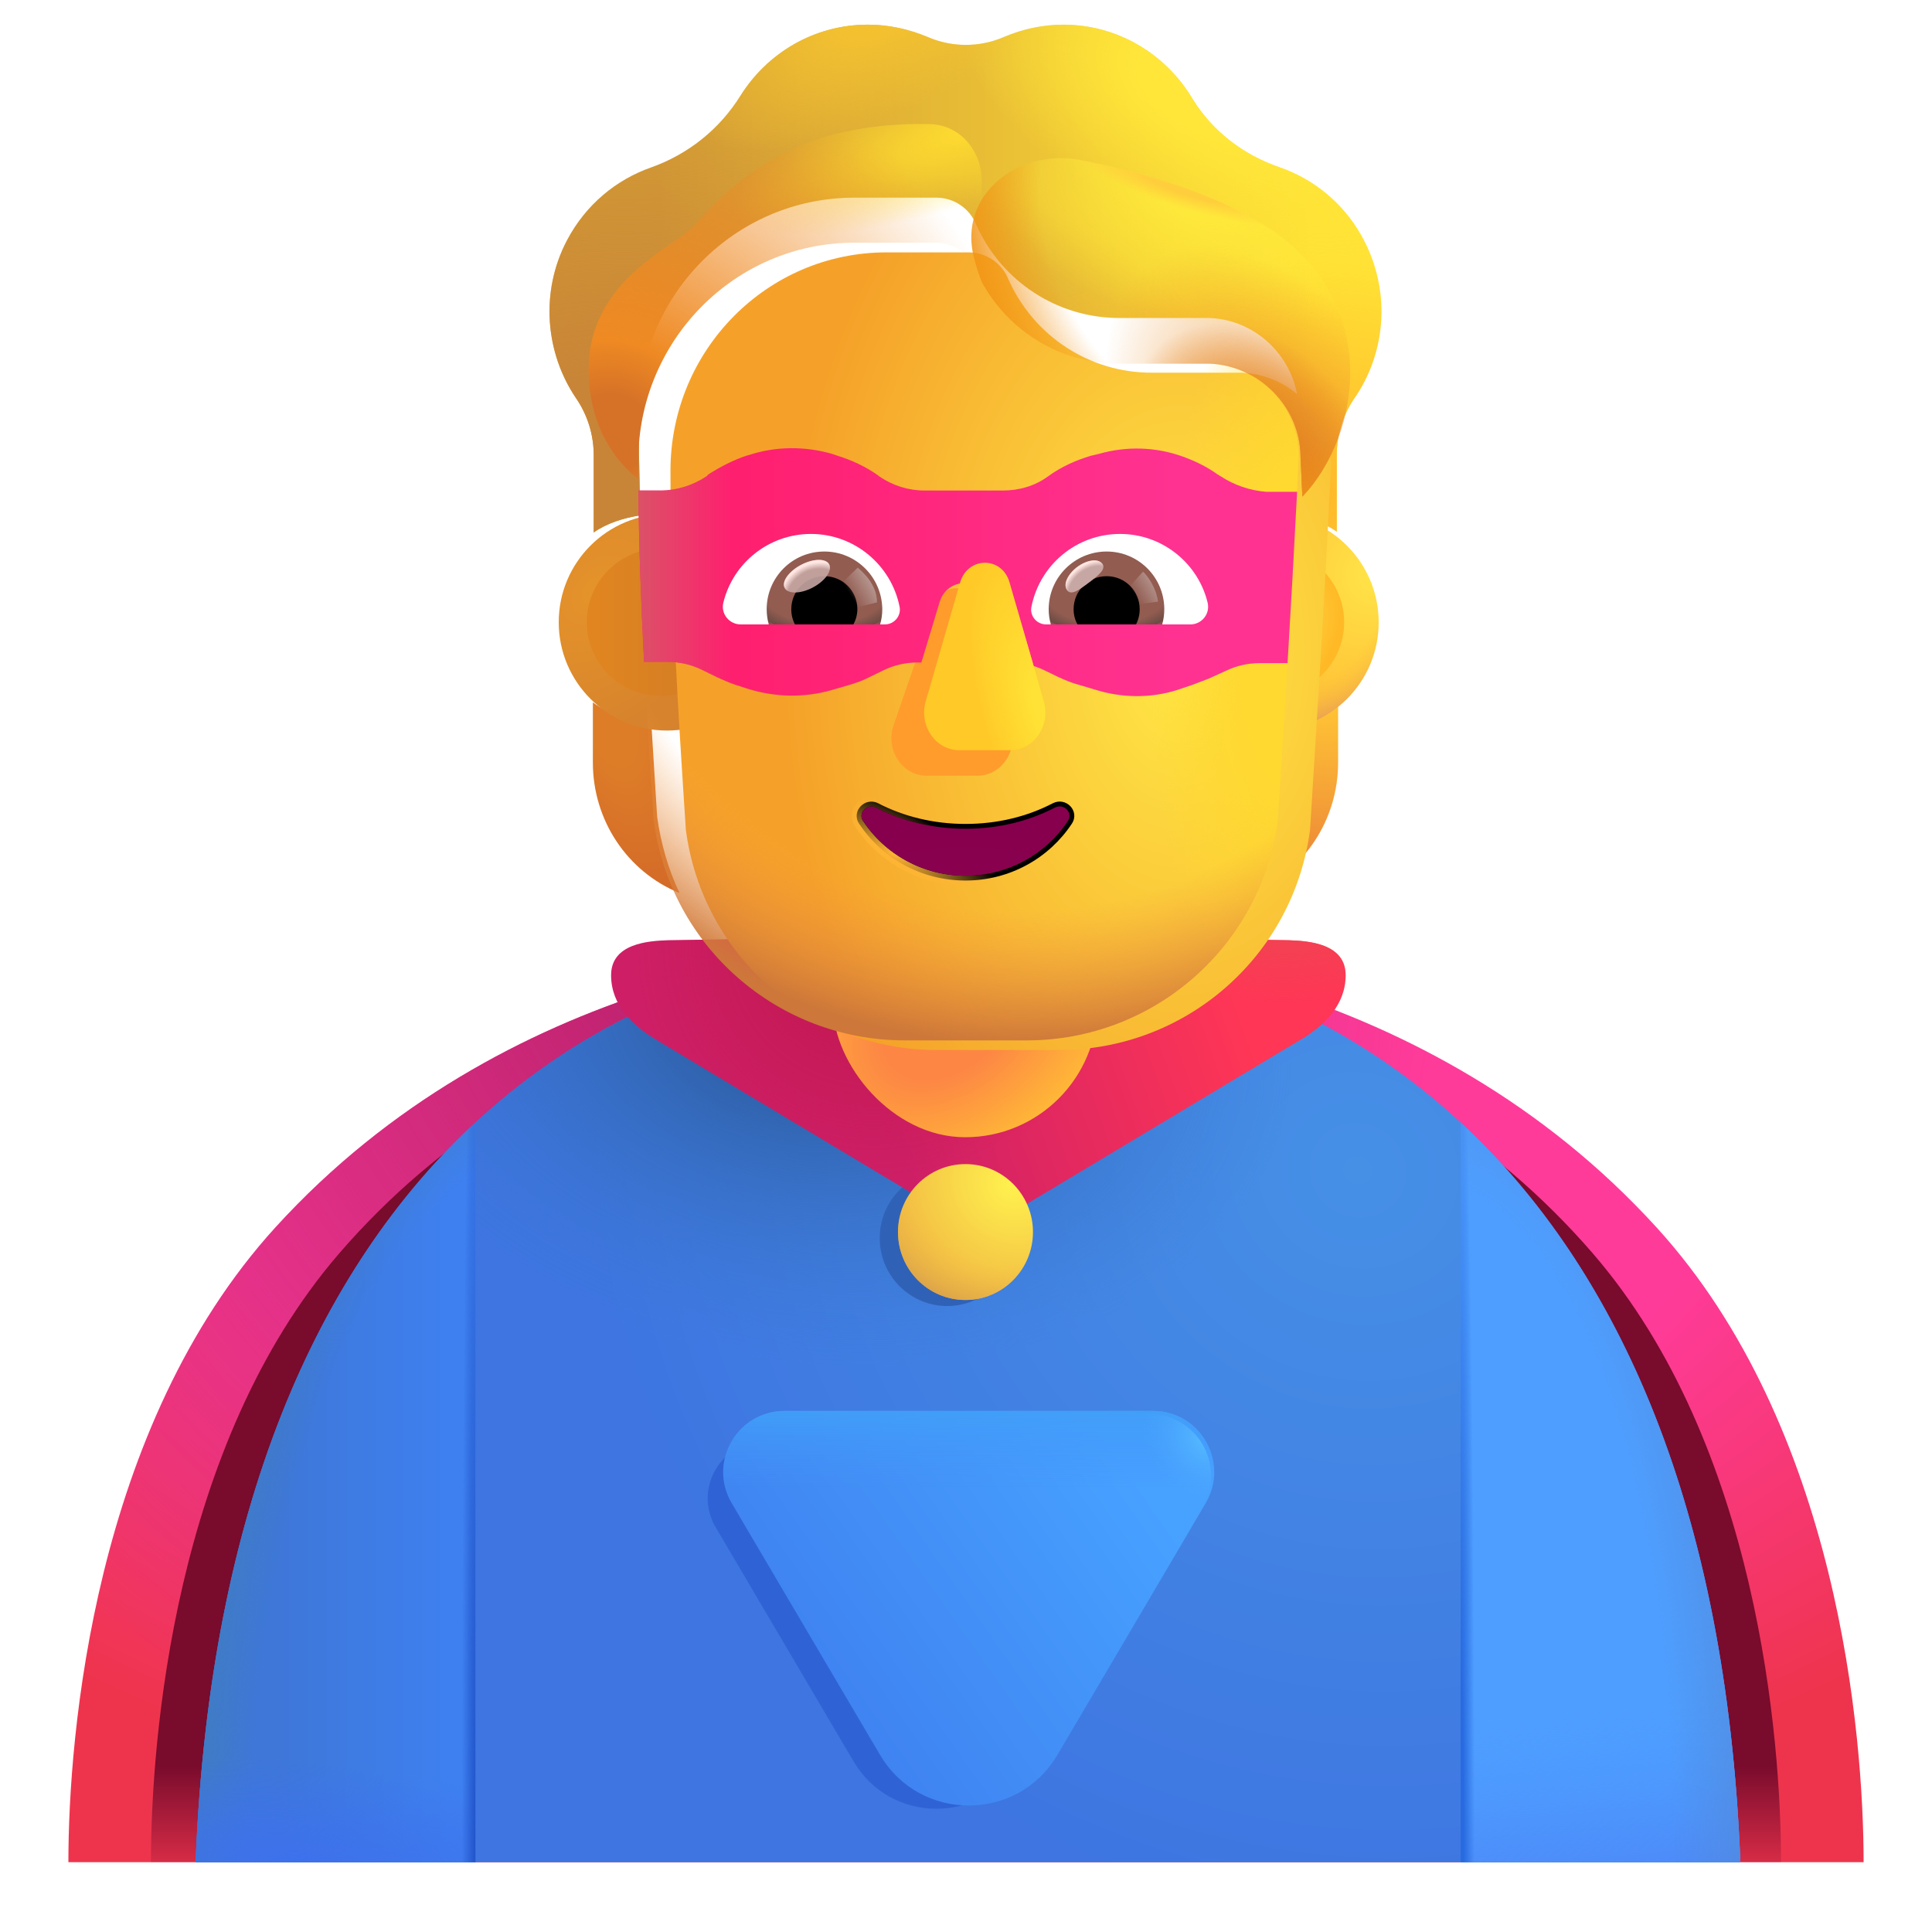 <svg viewBox="1 1 30 30" xmlns="http://www.w3.org/2000/svg">
<path d="M2.062 29.916C2.062 27.948 2.454 23.157 5.279 20.057C8.811 16.182 13.793 15.604 16 15.604C18.207 15.604 23.189 16.182 26.721 20.057C29.547 23.157 29.938 27.948 29.938 29.916H2.062Z" fill="url(#paint0_radial_4002_922)"/>
<path d="M2.062 29.916C2.062 27.948 2.454 23.157 5.279 20.057C8.811 16.182 13.793 15.604 16 15.604C18.207 15.604 23.189 16.182 26.721 20.057C29.547 23.157 29.938 27.948 29.938 29.916H2.062Z" fill="url(#paint1_radial_4002_922)"/>
<g filter="url(#filter0_f_4002_922)">
<path d="M3.344 29.916C3.344 28.029 3.699 23.438 6.264 20.466C9.471 16.752 13.996 16.198 16 16.198C18.004 16.198 22.529 16.752 25.736 20.466C28.301 23.438 28.656 28.029 28.656 29.916H3.344Z" fill="url(#paint2_linear_4002_922)"/>
</g>
<path d="M16.031 15.6C9.803 15.6 4.447 19.787 4.039 29.881V29.916H28.023V29.881C27.615 19.787 22.259 15.6 16.031 15.6Z" fill="url(#paint3_radial_4002_922)"/>
<path d="M16.031 15.6C9.803 15.6 4.447 19.787 4.039 29.881V29.916H28.023V29.881C27.615 19.787 22.259 15.6 16.031 15.6Z" fill="url(#paint4_radial_4002_922)"/>
<path d="M23.68 18.429V29.917H28.023V29.881C27.803 24.433 26.142 20.706 23.68 18.429Z" fill="#4E9EFF"/>
<path d="M23.68 18.429V29.917H28.023V29.881C27.803 24.433 26.142 20.706 23.68 18.429Z" fill="url(#paint5_linear_4002_922)"/>
<path d="M23.68 18.429V29.917H28.023V29.881C27.803 24.433 26.142 20.706 23.68 18.429Z" fill="url(#paint6_radial_4002_922)"/>
<path d="M23.68 18.429V29.917H28.023V29.881C27.803 24.433 26.142 20.706 23.68 18.429Z" fill="url(#paint7_radial_4002_922)"/>
<path d="M8.383 18.429V29.917H4.039V29.881C4.259 24.433 5.921 20.706 8.383 18.429Z" fill="url(#paint8_linear_4002_922)"/>
<path d="M8.383 18.429V29.917H4.039V29.881C4.259 24.433 5.921 20.706 8.383 18.429Z" fill="url(#paint9_radial_4002_922)"/>
<path d="M8.383 18.429V29.917H4.039V29.881C4.259 24.433 5.921 20.706 8.383 18.429Z" fill="url(#paint10_radial_4002_922)"/>
<path d="M8.383 18.429V29.917H4.039V29.881C4.259 24.433 5.921 20.706 8.383 18.429Z" fill="url(#paint11_radial_4002_922)"/>
<g filter="url(#filter1_f_4002_922)">
<path d="M12.874 23.381C12.19 23.381 11.765 24.125 12.112 24.715L14.255 28.352C14.831 29.331 16.246 29.331 16.823 28.352L18.965 24.715C19.313 24.125 18.887 23.381 18.203 23.381H12.874Z" fill="#2F63D5"/>
</g>
<g filter="url(#filter2_iii_4002_922)">
<path d="M13.131 22.959C12.396 22.959 11.939 23.758 12.312 24.391L14.614 28.298C15.232 29.349 16.752 29.349 17.371 28.298L19.672 24.391C20.045 23.758 19.588 22.959 18.854 22.959H13.131Z" fill="url(#paint12_linear_4002_922)"/>
<path d="M13.131 22.959C12.396 22.959 11.939 23.758 12.312 24.391L14.614 28.298C15.232 29.349 16.752 29.349 17.371 28.298L19.672 24.391C20.045 23.758 19.588 22.959 18.854 22.959H13.131Z" fill="url(#paint13_linear_4002_922)"/>
</g>
<path d="M13.131 22.959C12.396 22.959 11.939 23.758 12.312 24.391L14.614 28.298C15.232 29.349 16.752 29.349 17.371 28.298L19.672 24.391C20.045 23.758 19.588 22.959 18.854 22.959H13.131Z" fill="url(#paint14_radial_4002_922)"/>
<g filter="url(#filter3_f_4002_922)">
<ellipse cx="15.708" cy="20.225" rx="1.048" ry="1.055" fill="#2F62B7"/>
</g>
<g filter="url(#filter4_i_4002_922)">
<path d="M15.992 20.397L10.953 17.373C10.629 17.174 10.289 16.861 10.289 16.393C10.289 15.897 10.874 15.86 11.174 15.85L15.992 15.772L20.811 15.85C21.111 15.86 21.695 15.897 21.695 16.393C21.695 16.861 21.356 17.174 21.032 17.373L15.992 20.397Z" fill="url(#paint15_linear_4002_922)"/>
<path d="M15.992 20.397L10.953 17.373C10.629 17.174 10.289 16.861 10.289 16.393C10.289 15.897 10.874 15.86 11.174 15.85L15.992 15.772L20.811 15.85C21.111 15.86 21.695 15.897 21.695 16.393C21.695 16.861 21.356 17.174 21.032 17.373L15.992 20.397Z" fill="url(#paint16_radial_4002_922)"/>
<path d="M15.992 20.397L10.953 17.373C10.629 17.174 10.289 16.861 10.289 16.393C10.289 15.897 10.874 15.86 11.174 15.85L15.992 15.772L20.811 15.85C21.111 15.86 21.695 15.897 21.695 16.393C21.695 16.861 21.356 17.174 21.032 17.373L15.992 20.397Z" fill="url(#paint17_radial_4002_922)"/>
</g>
<ellipse cx="15.992" cy="20.131" rx="1.048" ry="1.055" fill="url(#paint18_radial_4002_922)"/>
<ellipse cx="15.992" cy="20.131" rx="1.048" ry="1.055" fill="url(#paint19_radial_4002_922)"/>
<path d="M20.87 12.217C21.207 12.206 21.522 12.092 21.778 11.907V12.841C21.778 13.738 21.244 14.536 20.433 14.867C20.604 14.504 20.721 14.107 20.78 13.683L20.87 12.217Z" fill="url(#paint20_radial_4002_922)"/>
<path d="M20.87 12.217C21.207 12.206 21.522 12.092 21.778 11.907V12.841C21.778 13.738 21.244 14.536 20.433 14.867C20.604 14.504 20.721 14.107 20.78 13.683L20.87 12.217Z" fill="url(#paint21_radial_4002_922)"/>
<path d="M11.113 12.217C10.777 12.206 10.462 12.092 10.206 11.907V12.841C10.206 13.738 10.74 14.536 11.551 14.867C11.38 14.504 11.263 14.107 11.204 13.683L11.113 12.217Z" fill="url(#paint22_radial_4002_922)"/>
<rect x="13.933" y="13.26" width="4.109" height="5.399" rx="2.055" fill="url(#paint23_radial_4002_922)"/>
<g filter="url(#filter5_ii_4002_922)">
<path d="M20.864 4.296C21.38 4.473 21.843 4.834 22.136 5.351C22.605 6.174 22.535 7.159 22.03 7.886C21.854 8.144 21.758 8.451 21.758 8.763V9.956C21.571 9.825 21.323 9.728 21.089 9.687L21.168 8.074C21.157 7.305 20.55 6.67 19.784 6.637H18.378C17.42 6.637 16.553 6.072 16.159 5.189C16.058 4.936 15.813 4.769 15.541 4.769H14.264C12.412 4.769 10.911 6.287 10.911 8.161L10.941 9.703C10.687 9.741 10.42 9.826 10.219 9.968V8.763C10.219 8.451 10.123 8.144 9.947 7.886C9.468 7.181 9.383 6.234 9.804 5.432C10.096 4.877 10.57 4.49 11.108 4.301C11.682 4.097 12.172 3.709 12.497 3.187C12.912 2.525 13.641 2.083 14.477 2.083C14.802 2.083 15.11 2.153 15.398 2.272C15.781 2.439 16.212 2.439 16.595 2.272C16.877 2.153 17.186 2.083 17.511 2.083C18.357 2.083 19.097 2.541 19.507 3.219C19.816 3.731 20.3 4.102 20.864 4.296Z" fill="url(#paint24_linear_4002_922)"/>
<path d="M20.864 4.296C21.38 4.473 21.843 4.834 22.136 5.351C22.605 6.174 22.535 7.159 22.03 7.886C21.854 8.144 21.758 8.451 21.758 8.763V9.956C21.571 9.825 21.323 9.728 21.089 9.687L21.168 8.074C21.157 7.305 20.55 6.67 19.784 6.637H18.378C17.42 6.637 16.553 6.072 16.159 5.189C16.058 4.936 15.813 4.769 15.541 4.769H14.264C12.412 4.769 10.911 6.287 10.911 8.161L10.941 9.703C10.687 9.741 10.42 9.826 10.219 9.968V8.763C10.219 8.451 10.123 8.144 9.947 7.886C9.468 7.181 9.383 6.234 9.804 5.432C10.096 4.877 10.57 4.49 11.108 4.301C11.682 4.097 12.172 3.709 12.497 3.187C12.912 2.525 13.641 2.083 14.477 2.083C14.802 2.083 15.11 2.153 15.398 2.272C15.781 2.439 16.212 2.439 16.595 2.272C16.877 2.153 17.186 2.083 17.511 2.083C18.357 2.083 19.097 2.541 19.507 3.219C19.816 3.731 20.3 4.102 20.864 4.296Z" fill="url(#paint25_radial_4002_922)"/>
<path d="M20.864 4.296C21.38 4.473 21.843 4.834 22.136 5.351C22.605 6.174 22.535 7.159 22.03 7.886C21.854 8.144 21.758 8.451 21.758 8.763V9.956C21.571 9.825 21.323 9.728 21.089 9.687L21.168 8.074C21.157 7.305 20.55 6.67 19.784 6.637H18.378C17.42 6.637 16.553 6.072 16.159 5.189C16.058 4.936 15.813 4.769 15.541 4.769H14.264C12.412 4.769 10.911 6.287 10.911 8.161L10.941 9.703C10.687 9.741 10.42 9.826 10.219 9.968V8.763C10.219 8.451 10.123 8.144 9.947 7.886C9.468 7.181 9.383 6.234 9.804 5.432C10.096 4.877 10.57 4.49 11.108 4.301C11.682 4.097 12.172 3.709 12.497 3.187C12.912 2.525 13.641 2.083 14.477 2.083C14.802 2.083 15.11 2.153 15.398 2.272C15.781 2.439 16.212 2.439 16.595 2.272C16.877 2.153 17.186 2.083 17.511 2.083C18.357 2.083 19.097 2.541 19.507 3.219C19.816 3.731 20.3 4.102 20.864 4.296Z" fill="url(#paint26_radial_4002_922)"/>
<path d="M20.864 4.296C21.38 4.473 21.843 4.834 22.136 5.351C22.605 6.174 22.535 7.159 22.03 7.886C21.854 8.144 21.758 8.451 21.758 8.763V9.956C21.571 9.825 21.323 9.728 21.089 9.687L21.168 8.074C21.157 7.305 20.55 6.67 19.784 6.637H18.378C17.42 6.637 16.553 6.072 16.159 5.189C16.058 4.936 15.813 4.769 15.541 4.769H14.264C12.412 4.769 10.911 6.287 10.911 8.161L10.941 9.703C10.687 9.741 10.42 9.826 10.219 9.968V8.763C10.219 8.451 10.123 8.144 9.947 7.886C9.468 7.181 9.383 6.234 9.804 5.432C10.096 4.877 10.57 4.49 11.108 4.301C11.682 4.097 12.172 3.709 12.497 3.187C12.912 2.525 13.641 2.083 14.477 2.083C14.802 2.083 15.11 2.153 15.398 2.272C15.781 2.439 16.212 2.439 16.595 2.272C16.877 2.153 17.186 2.083 17.511 2.083C18.357 2.083 19.097 2.541 19.507 3.219C19.816 3.731 20.3 4.102 20.864 4.296Z" fill="url(#paint27_radial_4002_922)"/>
<path d="M20.864 4.296C21.38 4.473 21.843 4.834 22.136 5.351C22.605 6.174 22.535 7.159 22.03 7.886C21.854 8.144 21.758 8.451 21.758 8.763V9.956C21.571 9.825 21.323 9.728 21.089 9.687L21.168 8.074C21.157 7.305 20.55 6.67 19.784 6.637H18.378C17.42 6.637 16.553 6.072 16.159 5.189C16.058 4.936 15.813 4.769 15.541 4.769H14.264C12.412 4.769 10.911 6.287 10.911 8.161L10.941 9.703C10.687 9.741 10.42 9.826 10.219 9.968V8.763C10.219 8.451 10.123 8.144 9.947 7.886C9.468 7.181 9.383 6.234 9.804 5.432C10.096 4.877 10.57 4.49 11.108 4.301C11.682 4.097 12.172 3.709 12.497 3.187C12.912 2.525 13.641 2.083 14.477 2.083C14.802 2.083 15.11 2.153 15.398 2.272C15.781 2.439 16.212 2.439 16.595 2.272C16.877 2.153 17.186 2.083 17.511 2.083C18.357 2.083 19.097 2.541 19.507 3.219C19.816 3.731 20.3 4.102 20.864 4.296Z" fill="url(#paint28_radial_4002_922)"/>
</g>
<g filter="url(#filter6_i_4002_922)">
<circle cx="11.258" cy="10.662" r="1.682" fill="url(#paint29_radial_4002_922)"/>
</g>
<circle cx="20.726" cy="10.662" r="1.682" fill="url(#paint30_radial_4002_922)"/>
<circle cx="20.726" cy="10.662" r="1.682" fill="url(#paint31_radial_4002_922)"/>
<g filter="url(#filter7_f_4002_922)">
<circle cx="11.258" cy="10.662" r="1.146" fill="url(#paint32_linear_4002_922)"/>
</g>
<g filter="url(#filter8_f_4002_922)">
<circle cx="20.726" cy="10.662" r="1.146" fill="url(#paint33_radial_4002_922)"/>
</g>
<g filter="url(#filter9_ii_4002_922)">
<path d="M11.15 13.737C11.408 15.696 13.075 17.155 15.049 17.155H16.943C18.917 17.155 20.584 15.696 20.842 13.737C20.96 11.847 21.08 9.964 21.167 8.074C21.157 7.305 20.55 6.67 19.784 6.637H18.378C17.42 6.637 16.553 6.072 16.159 5.189C16.058 4.936 15.813 4.769 15.541 4.769H14.264C12.412 4.769 10.911 6.287 10.911 8.161C10.911 10.028 11.027 11.865 11.15 13.737Z" fill="url(#paint34_radial_4002_922)"/>
</g>
<path d="M11.15 13.737C11.408 15.696 13.075 17.155 15.049 17.155H16.943C18.917 17.155 20.584 15.696 20.842 13.737C20.96 11.847 21.08 9.964 21.167 8.074C21.157 7.305 20.55 6.67 19.784 6.637H18.378C17.42 6.637 16.553 6.072 16.159 5.189C16.058 4.936 15.813 4.769 15.541 4.769H14.264C12.412 4.769 10.911 6.287 10.911 8.161C10.911 10.028 11.027 11.865 11.15 13.737Z" fill="url(#paint35_radial_4002_922)"/>
<path d="M11.15 13.737C11.408 15.696 13.075 17.155 15.049 17.155H16.943C18.917 17.155 20.584 15.696 20.842 13.737C20.96 11.847 21.08 9.964 21.167 8.074C21.157 7.305 20.55 6.67 19.784 6.637H18.378C17.42 6.637 16.553 6.072 16.159 5.189C16.058 4.936 15.813 4.769 15.541 4.769H14.264C12.412 4.769 10.911 6.287 10.911 8.161C10.911 10.028 11.027 11.865 11.15 13.737Z" fill="url(#paint36_radial_4002_922)"/>
<g filter="url(#filter10_f_4002_922)">
<path d="M15.504 10.441L14.867 12.286C14.758 12.666 15.019 13.045 15.389 13.045H16.179C16.549 13.045 16.81 12.66 16.701 12.286L15.716 11.77L16.168 10.441C16.053 10.033 15.624 10.033 15.504 10.441Z" fill="#FF9C2C"/>
</g>
<path d="M11.001 11.277H11.364C11.55 11.277 11.726 11.317 11.892 11.397L12.137 11.517C12.225 11.557 12.313 11.597 12.401 11.627L12.616 11.697C13.037 11.827 13.487 11.837 13.908 11.717L14.182 11.637C14.29 11.607 14.397 11.567 14.495 11.517L14.72 11.407C14.886 11.327 15.063 11.287 15.249 11.287H15.307L15.591 10.347C15.709 9.957 16.247 9.957 16.364 10.347L16.648 11.287H16.687C16.873 11.287 17.049 11.327 17.215 11.407L17.421 11.507C17.529 11.557 17.646 11.607 17.764 11.637L18.067 11.727C18.488 11.847 18.948 11.837 19.359 11.687L19.535 11.627L19.77 11.537L20.034 11.417C20.2 11.337 20.376 11.297 20.562 11.297H20.993C21.046 10.41 21.096 9.524 21.141 8.637H20.66C20.415 8.617 20.171 8.537 19.956 8.397L19.907 8.367C19.74 8.247 19.554 8.157 19.359 8.087C18.938 7.937 18.488 7.927 18.067 8.047L17.94 8.077C17.705 8.147 17.48 8.247 17.274 8.397C17.069 8.547 16.824 8.617 16.57 8.617H15.356C15.102 8.617 14.857 8.537 14.652 8.397L14.642 8.387C14.446 8.247 14.231 8.147 14.006 8.077L13.918 8.047C13.497 7.927 13.047 7.927 12.626 8.067L12.587 8.077C12.381 8.147 12.186 8.247 12 8.367L11.97 8.397C11.755 8.537 11.511 8.617 11.256 8.617H10.913C10.922 9.507 10.955 10.391 11.001 11.277Z" fill="url(#paint37_linear_4002_922)"/>
<path d="M11.001 11.277H11.364C11.55 11.277 11.726 11.317 11.892 11.397L12.137 11.517C12.225 11.557 12.313 11.597 12.401 11.627L12.616 11.697C13.037 11.827 13.487 11.837 13.908 11.717L14.182 11.637C14.29 11.607 14.397 11.567 14.495 11.517L14.72 11.407C14.886 11.327 15.063 11.287 15.249 11.287H15.307L15.591 10.347C15.709 9.957 16.247 9.957 16.364 10.347L16.648 11.287H16.687C16.873 11.287 17.049 11.327 17.215 11.407L17.421 11.507C17.529 11.557 17.646 11.607 17.764 11.637L18.067 11.727C18.488 11.847 18.948 11.837 19.359 11.687L19.535 11.627L19.77 11.537L20.034 11.417C20.2 11.337 20.376 11.297 20.562 11.297H20.993C21.046 10.41 21.096 9.524 21.141 8.637H20.66C20.415 8.617 20.171 8.537 19.956 8.397L19.907 8.367C19.74 8.247 19.554 8.157 19.359 8.087C18.938 7.937 18.488 7.927 18.067 8.047L17.94 8.077C17.705 8.147 17.48 8.247 17.274 8.397C17.069 8.547 16.824 8.617 16.57 8.617H15.356C15.102 8.617 14.857 8.537 14.652 8.397L14.642 8.387C14.446 8.247 14.231 8.147 14.006 8.077L13.918 8.047C13.497 7.927 13.047 7.927 12.626 8.067L12.587 8.077C12.381 8.147 12.186 8.247 12 8.367L11.97 8.397C11.755 8.537 11.511 8.617 11.256 8.617H10.913C10.922 9.507 10.955 10.391 11.001 11.277Z" fill="url(#paint38_linear_4002_922)"/>
<g filter="url(#filter11_i_4002_922)">
<path d="M15.608 10.245L15.075 12.09C14.966 12.469 15.227 12.849 15.597 12.849H16.387C16.757 12.849 17.018 12.463 16.909 12.09L16.376 10.245C16.261 9.836 15.728 9.836 15.608 10.245Z" fill="#FFC927"/>
<path d="M15.608 10.245L15.075 12.09C14.966 12.469 15.227 12.849 15.597 12.849H16.387C16.757 12.849 17.018 12.463 16.909 12.09L16.376 10.245C16.261 9.836 15.728 9.836 15.608 10.245Z" fill="url(#paint39_radial_4002_922)"/>
</g>
<g filter="url(#filter12_f_4002_922)">
<path d="M14.636 13.473L14.636 13.473L14.636 13.473C14.534 13.421 14.427 13.453 14.364 13.52C14.3 13.586 14.275 13.695 14.341 13.791C14.691 14.321 15.299 14.673 15.992 14.673C16.685 14.673 17.294 14.32 17.643 13.791C17.709 13.693 17.684 13.585 17.62 13.518C17.556 13.451 17.45 13.421 17.348 13.473L17.348 13.473L17.348 13.473C16.956 13.677 16.495 13.794 15.992 13.794C15.494 13.794 15.028 13.677 14.636 13.473Z" stroke="url(#paint40_radial_4002_922)" stroke-width="0.15"/>
</g>
<path d="M15.992 13.869C15.483 13.869 15.004 13.749 14.602 13.54C14.464 13.47 14.316 13.624 14.403 13.749C14.739 14.259 15.325 14.598 15.992 14.598C16.659 14.598 17.245 14.259 17.581 13.749C17.668 13.619 17.52 13.47 17.382 13.54C16.98 13.749 16.506 13.869 15.992 13.869Z" fill="url(#paint41_radial_4002_922)"/>
<g filter="url(#filter13_f_4002_922)">
<path d="M16.225 5.327C16.202 5.282 16.18 5.236 16.159 5.189C16.058 4.936 15.813 4.769 15.541 4.769H14.264C12.412 4.769 10.911 6.287 10.911 8.161V8.437C10.569 8.177 10.14 7.629 10.14 6.743C10.14 5.667 10.925 5.123 11.425 4.777C11.567 4.679 11.685 4.597 11.757 4.522C11.788 4.491 11.821 4.456 11.857 4.417C12.208 4.045 12.833 3.382 13.924 3.093C14.459 2.951 15.001 2.916 15.44 2.927C15.913 2.939 16.246 3.347 16.246 3.82V5.313L16.225 5.327Z" fill="url(#paint42_radial_4002_922)"/>
<path d="M16.225 5.327C16.202 5.282 16.18 5.236 16.159 5.189C16.058 4.936 15.813 4.769 15.541 4.769H14.264C12.412 4.769 10.911 6.287 10.911 8.161V8.437C10.569 8.177 10.14 7.629 10.14 6.743C10.14 5.667 10.925 5.123 11.425 4.777C11.567 4.679 11.685 4.597 11.757 4.522C11.788 4.491 11.821 4.456 11.857 4.417C12.208 4.045 12.833 3.382 13.924 3.093C14.459 2.951 15.001 2.916 15.44 2.927C15.913 2.939 16.246 3.347 16.246 3.82V5.313L16.225 5.327Z" fill="url(#paint43_radial_4002_922)"/>
</g>
<g filter="url(#filter14_f_4002_922)">
<path d="M21.223 8.711L21.194 8.077C21.183 7.311 20.55 6.679 19.784 6.647H18.378C17.486 6.647 16.673 6.159 16.247 5.383C16.247 5.383 16.187 5.244 16.125 5.007C15.87 4.037 16.797 3.295 17.782 3.485C18.76 3.675 19.876 4.004 20.701 4.542C22.451 5.684 22.145 7.742 21.223 8.711Z" fill="url(#paint44_radial_4002_922)"/>
<path d="M21.223 8.711L21.194 8.077C21.183 7.311 20.55 6.679 19.784 6.647H18.378C17.486 6.647 16.673 6.159 16.247 5.383C16.247 5.383 16.187 5.244 16.125 5.007C15.87 4.037 16.797 3.295 17.782 3.485C18.76 3.675 19.876 4.004 20.701 4.542C22.451 5.684 22.145 7.742 21.223 8.711Z" fill="url(#paint45_radial_4002_922)"/>
<path d="M21.223 8.711L21.194 8.077C21.183 7.311 20.55 6.679 19.784 6.647H18.378C17.486 6.647 16.673 6.159 16.247 5.383C16.247 5.383 16.187 5.244 16.125 5.007C15.87 4.037 16.797 3.295 17.782 3.485C18.76 3.675 19.876 4.004 20.701 4.542C22.451 5.684 22.145 7.742 21.223 8.711Z" fill="url(#paint46_radial_4002_922)"/>
<path d="M21.223 8.711L21.194 8.077C21.183 7.311 20.55 6.679 19.784 6.647H18.378C17.486 6.647 16.673 6.159 16.247 5.383C16.247 5.383 16.187 5.244 16.125 5.007C15.87 4.037 16.797 3.295 17.782 3.485C18.76 3.675 19.876 4.004 20.701 4.542C22.451 5.684 22.145 7.742 21.223 8.711Z" fill="url(#paint47_radial_4002_922)"/>
<path d="M21.223 8.711L21.194 8.077C21.183 7.311 20.55 6.679 19.784 6.647H18.378C17.486 6.647 16.673 6.159 16.247 5.383C16.247 5.383 16.187 5.244 16.125 5.007C15.87 4.037 16.797 3.295 17.782 3.485C18.76 3.675 19.876 4.004 20.701 4.542C22.451 5.684 22.145 7.742 21.223 8.711Z" fill="url(#paint48_radial_4002_922)"/>
</g>
<path d="M18.392 9.291C19.047 9.291 19.601 9.743 19.751 10.354C19.796 10.529 19.662 10.696 19.483 10.696H17.244C17.101 10.696 16.987 10.566 17.016 10.423C17.142 9.78 17.708 9.291 18.392 9.291Z" fill="white"/>
<path d="M18.184 9.564C18.68 9.564 19.079 9.967 19.079 10.46C19.079 10.541 19.067 10.623 19.047 10.696H17.317C17.296 10.618 17.284 10.541 17.284 10.46C17.284 9.967 17.687 9.564 18.184 9.564Z" fill="url(#paint49_radial_4002_922)"/>
<path d="M17.671 10.46C17.671 10.175 17.899 9.947 18.184 9.947C18.469 9.947 18.697 10.175 18.697 10.46C18.697 10.545 18.676 10.627 18.64 10.696H17.732C17.691 10.627 17.671 10.545 17.671 10.46Z" fill="black"/>
<g filter="url(#filter15_f_4002_922)">
<path d="M18.117 9.754C18.181 9.839 18.048 9.943 17.896 10.056C17.745 10.169 17.632 10.249 17.569 10.164C17.505 10.079 17.576 9.918 17.727 9.804C17.879 9.691 18.053 9.669 18.117 9.754Z" fill="#C7A7A3"/>
<path d="M18.117 9.754C18.181 9.839 18.048 9.943 17.896 10.056C17.745 10.169 17.632 10.249 17.569 10.164C17.505 10.079 17.576 9.918 17.727 9.804C17.879 9.691 18.053 9.669 18.117 9.754Z" fill="url(#paint50_radial_4002_922)"/>
</g>
<g filter="url(#filter16_f_4002_922)">
<path d="M18.982 10.342C18.948 10.11 18.813 9.936 18.749 9.877L18.488 10.164L18.606 10.393L18.982 10.342Z" fill="url(#paint51_linear_4002_922)"/>
</g>
<path d="M13.593 9.291C12.937 9.291 12.383 9.743 12.233 10.354C12.188 10.529 12.322 10.696 12.502 10.696H14.741C14.883 10.696 14.997 10.566 14.969 10.423C14.842 9.78 14.273 9.291 13.593 9.291Z" fill="white"/>
<path d="M13.8 9.564C13.303 9.564 12.905 9.967 12.905 10.46C12.905 10.541 12.917 10.623 12.937 10.696H14.667C14.688 10.618 14.7 10.541 14.7 10.46C14.696 9.967 14.297 9.564 13.8 9.564Z" fill="url(#paint52_radial_4002_922)"/>
<path d="M14.313 10.46C14.313 10.175 14.085 9.947 13.8 9.947C13.515 9.947 13.287 10.175 13.287 10.46C13.287 10.545 13.307 10.627 13.344 10.696H14.252C14.289 10.627 14.313 10.545 14.313 10.46Z" fill="black"/>
<g filter="url(#filter17_f_4002_922)">
<path d="M14.618 10.354C14.618 10.065 14.383 9.872 14.319 9.814L14.03 10.093L14.208 10.455L14.618 10.354Z" fill="url(#paint53_linear_4002_922)"/>
</g>
<g filter="url(#filter18_f_4002_922)">
<ellipse cx="13.53" cy="9.947" rx="0.391" ry="0.198" transform="rotate(-27.914 13.53 9.947)" fill="#C7A7A3" fill-opacity="0.9"/>
<ellipse cx="13.53" cy="9.947" rx="0.391" ry="0.198" transform="rotate(-27.914 13.53 9.947)" fill="url(#paint54_radial_4002_922)"/>
</g>
<defs>
<filter id="filter0_f_4002_922" x="3.094" y="15.948" width="25.812" height="14.219" filterUnits="userSpaceOnUse" color-interpolation-filters="sRGB">
<feFlood flood-opacity="0" result="BackgroundImageFix"/>
<feBlend mode="normal" in="SourceGraphic" in2="BackgroundImageFix" result="shape"/>
<feGaussianBlur stdDeviation="0.125" result="effect1_foregroundBlur_4002_922"/>
</filter>
<filter id="filter1_f_4002_922" x="10.989" y="22.381" width="9.1" height="7.705" filterUnits="userSpaceOnUse" color-interpolation-filters="sRGB">
<feFlood flood-opacity="0" result="BackgroundImageFix"/>
<feBlend mode="normal" in="SourceGraphic" in2="BackgroundImageFix" result="shape"/>
<feGaussianBlur stdDeviation="0.5" result="effect1_foregroundBlur_4002_922"/>
</filter>
<filter id="filter2_iii_4002_922" x="12.029" y="22.809" width="7.926" height="6.427" filterUnits="userSpaceOnUse" color-interpolation-filters="sRGB">
<feFlood flood-opacity="0" result="BackgroundImageFix"/>
<feBlend mode="normal" in="SourceGraphic" in2="BackgroundImageFix" result="shape"/>
<feColorMatrix in="SourceAlpha" type="matrix" values="0 0 0 0 0 0 0 0 0 0 0 0 0 0 0 0 0 0 127 0" result="hardAlpha"/>
<feOffset dx="-0.15" dy="0.15"/>
<feGaussianBlur stdDeviation="0.15"/>
<feComposite in2="hardAlpha" operator="arithmetic" k2="-1" k3="1"/>
<feColorMatrix type="matrix" values="0 0 0 0 0.282 0 0 0 0 0.671 0 0 0 0 1 0 0 0 1 0"/>
<feBlend mode="normal" in2="shape" result="effect1_innerShadow_4002_922"/>
<feColorMatrix in="SourceAlpha" type="matrix" values="0 0 0 0 0 0 0 0 0 0 0 0 0 0 0 0 0 0 127 0" result="hardAlpha"/>
<feOffset dx="0.15" dy="-0.15"/>
<feGaussianBlur stdDeviation="0.3"/>
<feComposite in2="hardAlpha" operator="arithmetic" k2="-1" k3="1"/>
<feColorMatrix type="matrix" values="0 0 0 0 0.196 0 0 0 0 0.408 0 0 0 0 0.875 0 0 0 1 0"/>
<feBlend mode="normal" in2="effect1_innerShadow_4002_922" result="effect2_innerShadow_4002_922"/>
<feColorMatrix in="SourceAlpha" type="matrix" values="0 0 0 0 0 0 0 0 0 0 0 0 0 0 0 0 0 0 127 0" result="hardAlpha"/>
<feOffset dx="0.05" dy="-0.05"/>
<feGaussianBlur stdDeviation="0.1"/>
<feComposite in2="hardAlpha" operator="arithmetic" k2="-1" k3="1"/>
<feColorMatrix type="matrix" values="0 0 0 0 0.165 0 0 0 0 0.318 0 0 0 0 0.886 0 0 0 1 0"/>
<feBlend mode="normal" in2="effect2_innerShadow_4002_922" result="effect3_innerShadow_4002_922"/>
</filter>
<filter id="filter3_f_4002_922" x="14.16" y="18.67" width="3.095" height="3.11" filterUnits="userSpaceOnUse" color-interpolation-filters="sRGB">
<feFlood flood-opacity="0" result="BackgroundImageFix"/>
<feBlend mode="normal" in="SourceGraphic" in2="BackgroundImageFix" result="shape"/>
<feGaussianBlur stdDeviation="0.25" result="effect1_foregroundBlur_4002_922"/>
</filter>
<filter id="filter4_i_4002_922" x="10.289" y="15.572" width="11.606" height="4.825" filterUnits="userSpaceOnUse" color-interpolation-filters="sRGB">
<feFlood flood-opacity="0" result="BackgroundImageFix"/>
<feBlend mode="normal" in="SourceGraphic" in2="BackgroundImageFix" result="shape"/>
<feColorMatrix in="SourceAlpha" type="matrix" values="0 0 0 0 0 0 0 0 0 0 0 0 0 0 0 0 0 0 127 0" result="hardAlpha"/>
<feOffset dx="0.2" dy="-0.25"/>
<feGaussianBlur stdDeviation="0.1"/>
<feComposite in2="hardAlpha" operator="arithmetic" k2="-1" k3="1"/>
<feColorMatrix type="matrix" values="0 0 0 0 0.804 0 0 0 0 0.224 0 0 0 0 0.533 0 0 0 1 0"/>
<feBlend mode="normal" in2="shape" result="effect1_innerShadow_4002_922"/>
</filter>
<filter id="filter5_ii_4002_922" x="9.533" y="1.583" width="12.918" height="8.385" filterUnits="userSpaceOnUse" color-interpolation-filters="sRGB">
<feFlood flood-opacity="0" result="BackgroundImageFix"/>
<feBlend mode="normal" in="SourceGraphic" in2="BackgroundImageFix" result="shape"/>
<feColorMatrix in="SourceAlpha" type="matrix" values="0 0 0 0 0 0 0 0 0 0 0 0 0 0 0 0 0 0 127 0" result="hardAlpha"/>
<feOffset dy="-0.5"/>
<feGaussianBlur stdDeviation="0.625"/>
<feComposite in2="hardAlpha" operator="arithmetic" k2="-1" k3="1"/>
<feColorMatrix type="matrix" values="0 0 0 0 0.945 0 0 0 0 0.51 0 0 0 0 0.063 0 0 0 1 0"/>
<feBlend mode="normal" in2="shape" result="effect1_innerShadow_4002_922"/>
<feColorMatrix in="SourceAlpha" type="matrix" values="0 0 0 0 0 0 0 0 0 0 0 0 0 0 0 0 0 0 127 0" result="hardAlpha"/>
<feOffset dy="-0.2"/>
<feGaussianBlur stdDeviation="0.2"/>
<feComposite in2="hardAlpha" operator="arithmetic" k2="-1" k3="1"/>
<feColorMatrix type="matrix" values="0 0 0 0 0.863 0 0 0 0 0.486 0 0 0 0 0.047 0 0 0 1 0"/>
<feBlend mode="normal" in2="effect1_innerShadow_4002_922" result="effect2_innerShadow_4002_922"/>
</filter>
<filter id="filter6_i_4002_922" x="9.576" y="8.981" width="3.463" height="3.363" filterUnits="userSpaceOnUse" color-interpolation-filters="sRGB">
<feFlood flood-opacity="0" result="BackgroundImageFix"/>
<feBlend mode="normal" in="SourceGraphic" in2="BackgroundImageFix" result="shape"/>
<feColorMatrix in="SourceAlpha" type="matrix" values="0 0 0 0 0 0 0 0 0 0 0 0 0 0 0 0 0 0 127 0" result="hardAlpha"/>
<feOffset dx="0.1"/>
<feGaussianBlur stdDeviation="0.125"/>
<feComposite in2="hardAlpha" operator="arithmetic" k2="-1" k3="1"/>
<feColorMatrix type="matrix" values="0 0 0 0 0.831 0 0 0 0 0.631 0 0 0 0 0.298 0 0 0 1 0"/>
<feBlend mode="normal" in2="shape" result="effect1_innerShadow_4002_922"/>
</filter>
<filter id="filter7_f_4002_922" x="9.861" y="9.266" width="2.793" height="2.793" filterUnits="userSpaceOnUse" color-interpolation-filters="sRGB">
<feFlood flood-opacity="0" result="BackgroundImageFix"/>
<feBlend mode="normal" in="SourceGraphic" in2="BackgroundImageFix" result="shape"/>
<feGaussianBlur stdDeviation="0.125" result="effect1_foregroundBlur_4002_922"/>
</filter>
<filter id="filter8_f_4002_922" x="19.33" y="9.266" width="2.793" height="2.793" filterUnits="userSpaceOnUse" color-interpolation-filters="sRGB">
<feFlood flood-opacity="0" result="BackgroundImageFix"/>
<feBlend mode="normal" in="SourceGraphic" in2="BackgroundImageFix" result="shape"/>
<feGaussianBlur stdDeviation="0.125" result="effect1_foregroundBlur_4002_922"/>
</filter>
<filter id="filter9_ii_4002_922" x="10.911" y="4.769" width="10.757" height="12.536" filterUnits="userSpaceOnUse" color-interpolation-filters="sRGB">
<feFlood flood-opacity="0" result="BackgroundImageFix"/>
<feBlend mode="normal" in="SourceGraphic" in2="BackgroundImageFix" result="shape"/>
<feColorMatrix in="SourceAlpha" type="matrix" values="0 0 0 0 0 0 0 0 0 0 0 0 0 0 0 0 0 0 127 0" result="hardAlpha"/>
<feOffset dx="0.5"/>
<feGaussianBlur stdDeviation="0.5"/>
<feComposite in2="hardAlpha" operator="arithmetic" k2="-1" k3="1"/>
<feColorMatrix type="matrix" values="0 0 0 0 0.894 0 0 0 0 0.588 0 0 0 0 0.247 0 0 0 1 0"/>
<feBlend mode="normal" in2="shape" result="effect1_innerShadow_4002_922"/>
<feColorMatrix in="SourceAlpha" type="matrix" values="0 0 0 0 0 0 0 0 0 0 0 0 0 0 0 0 0 0 127 0" result="hardAlpha"/>
<feOffset dy="0.15"/>
<feGaussianBlur stdDeviation="0.125"/>
<feComposite in2="hardAlpha" operator="arithmetic" k2="-1" k3="1"/>
<feColorMatrix type="matrix" values="0 0 0 0 0.98 0 0 0 0 0.549 0 0 0 0 0.094 0 0 0 1 0"/>
<feBlend mode="normal" in2="effect1_innerShadow_4002_922" result="effect2_innerShadow_4002_922"/>
</filter>
<filter id="filter10_f_4002_922" x="14.092" y="9.385" width="3.384" height="4.41" filterUnits="userSpaceOnUse" color-interpolation-filters="sRGB">
<feFlood flood-opacity="0" result="BackgroundImageFix"/>
<feBlend mode="normal" in="SourceGraphic" in2="BackgroundImageFix" result="shape"/>
<feGaussianBlur stdDeviation="0.375" result="effect1_foregroundBlur_4002_922"/>
</filter>
<filter id="filter11_i_4002_922" x="15.05" y="9.738" width="2.184" height="3.11" filterUnits="userSpaceOnUse" color-interpolation-filters="sRGB">
<feFlood flood-opacity="0" result="BackgroundImageFix"/>
<feBlend mode="normal" in="SourceGraphic" in2="BackgroundImageFix" result="shape"/>
<feColorMatrix in="SourceAlpha" type="matrix" values="0 0 0 0 0 0 0 0 0 0 0 0 0 0 0 0 0 0 127 0" result="hardAlpha"/>
<feOffset dx="0.3" dy="-0.2"/>
<feGaussianBlur stdDeviation="0.3"/>
<feComposite in2="hardAlpha" operator="arithmetic" k2="-1" k3="1"/>
<feColorMatrix type="matrix" values="0 0 0 0 0.984 0 0 0 0 0.616 0 0 0 0 0.169 0 0 0 1 0"/>
<feBlend mode="normal" in2="shape" result="effect1_innerShadow_4002_922"/>
</filter>
<filter id="filter12_f_4002_922" x="14.127" y="13.272" width="3.73" height="1.577" filterUnits="userSpaceOnUse" color-interpolation-filters="sRGB">
<feFlood flood-opacity="0" result="BackgroundImageFix"/>
<feBlend mode="normal" in="SourceGraphic" in2="BackgroundImageFix" result="shape"/>
<feGaussianBlur stdDeviation="0.05" result="effect1_foregroundBlur_4002_922"/>
</filter>
<filter id="filter13_f_4002_922" x="9.89" y="2.675" width="6.606" height="6.011" filterUnits="userSpaceOnUse" color-interpolation-filters="sRGB">
<feFlood flood-opacity="0" result="BackgroundImageFix"/>
<feBlend mode="normal" in="SourceGraphic" in2="BackgroundImageFix" result="shape"/>
<feGaussianBlur stdDeviation="0.125" result="effect1_foregroundBlur_4002_922"/>
</filter>
<filter id="filter14_f_4002_922" x="15.832" y="3.205" width="6.383" height="5.755" filterUnits="userSpaceOnUse" color-interpolation-filters="sRGB">
<feFlood flood-opacity="0" result="BackgroundImageFix"/>
<feBlend mode="normal" in="SourceGraphic" in2="BackgroundImageFix" result="shape"/>
<feGaussianBlur stdDeviation="0.125" result="effect1_foregroundBlur_4002_922"/>
</filter>
<filter id="filter15_f_4002_922" x="17.445" y="9.602" width="0.788" height="0.697" filterUnits="userSpaceOnUse" color-interpolation-filters="sRGB">
<feFlood flood-opacity="0" result="BackgroundImageFix"/>
<feBlend mode="normal" in="SourceGraphic" in2="BackgroundImageFix" result="shape"/>
<feGaussianBlur stdDeviation="0.05" result="effect1_foregroundBlur_4002_922"/>
</filter>
<filter id="filter16_f_4002_922" x="18.288" y="9.677" width="0.893" height="0.915" filterUnits="userSpaceOnUse" color-interpolation-filters="sRGB">
<feFlood flood-opacity="0" result="BackgroundImageFix"/>
<feBlend mode="normal" in="SourceGraphic" in2="BackgroundImageFix" result="shape"/>
<feGaussianBlur stdDeviation="0.1" result="effect1_foregroundBlur_4002_922"/>
</filter>
<filter id="filter17_f_4002_922" x="13.83" y="9.614" width="0.988" height="1.042" filterUnits="userSpaceOnUse" color-interpolation-filters="sRGB">
<feFlood flood-opacity="0" result="BackgroundImageFix"/>
<feBlend mode="normal" in="SourceGraphic" in2="BackgroundImageFix" result="shape"/>
<feGaussianBlur stdDeviation="0.1" result="effect1_foregroundBlur_4002_922"/>
</filter>
<filter id="filter18_f_4002_922" x="13.072" y="9.594" width="0.915" height="0.706" filterUnits="userSpaceOnUse" color-interpolation-filters="sRGB">
<feFlood flood-opacity="0" result="BackgroundImageFix"/>
<feBlend mode="normal" in="SourceGraphic" in2="BackgroundImageFix" result="shape"/>
<feGaussianBlur stdDeviation="0.05" result="effect1_foregroundBlur_4002_922"/>
</filter>
<radialGradient id="paint0_radial_4002_922" cx="0" cy="0" r="1" gradientUnits="userSpaceOnUse" gradientTransform="translate(16 18.334) rotate(90) scale(11.582 20.82)">
<stop offset="0.572" stop-color="#FF3B9A"/>
<stop offset="1" stop-color="#EE344D"/>
</radialGradient>
<radialGradient id="paint1_radial_4002_922" cx="0" cy="0" r="1" gradientUnits="userSpaceOnUse" gradientTransform="translate(10.992 16.334) rotate(124.924) scale(12.882 12.131)">
<stop stop-color="#BF2370"/>
<stop offset="1" stop-color="#BF2370" stop-opacity="0"/>
</radialGradient>
<linearGradient id="paint2_linear_4002_922" x1="16" y1="16.198" x2="16" y2="30.303" gradientUnits="userSpaceOnUse">
<stop offset="0.866" stop-color="#790B2C"/>
<stop offset="1" stop-color="#790B2C" stop-opacity="0"/>
</linearGradient>
<radialGradient id="paint3_radial_4002_922" cx="0" cy="0" r="1" gradientUnits="userSpaceOnUse" gradientTransform="translate(22.086 19.209) rotate(123.174) scale(11.537 12.208)">
<stop stop-color="#4690E6"/>
<stop offset="1" stop-color="#3E75E1"/>
</radialGradient>
<radialGradient id="paint4_radial_4002_922" cx="0" cy="0" r="1" gradientUnits="userSpaceOnUse" gradientTransform="translate(13.461 16.834) rotate(100.184) scale(5.302 7.653)">
<stop offset="0.231" stop-color="#3062AC"/>
<stop offset="1" stop-color="#3A7AD3" stop-opacity="0"/>
</radialGradient>
<linearGradient id="paint5_linear_4002_922" x1="26.992" y1="30.209" x2="26.773" y2="27.459" gradientUnits="userSpaceOnUse">
<stop stop-color="#4D87F8"/>
<stop offset="1" stop-color="#4B99FF" stop-opacity="0"/>
</linearGradient>
<radialGradient id="paint6_radial_4002_922" cx="0" cy="0" r="1" gradientUnits="userSpaceOnUse" gradientTransform="translate(23.18 29.584) scale(5.438 14.52)">
<stop offset="0.698" stop-color="#528ADB" stop-opacity="0"/>
<stop offset="1" stop-color="#528ADB"/>
</radialGradient>
<radialGradient id="paint7_radial_4002_922" cx="0" cy="0" r="1" gradientUnits="userSpaceOnUse" gradientTransform="translate(23.68 29.917) rotate(-90) scale(13.176 0.219)">
<stop offset="0.21" stop-color="#286ADF"/>
<stop offset="1" stop-color="#286ADF" stop-opacity="0"/>
</radialGradient>
<linearGradient id="paint8_linear_4002_922" x1="8.586" y1="25.115" x2="5.336" y2="25.115" gradientUnits="userSpaceOnUse">
<stop offset="0.183" stop-color="#3E80F0"/>
<stop offset="1" stop-color="#3E77D8"/>
</linearGradient>
<radialGradient id="paint9_radial_4002_922" cx="0" cy="0" r="1" gradientUnits="userSpaceOnUse" gradientTransform="translate(9.555 29.74) rotate(180) scale(5.688 13.344)">
<stop offset="0.813" stop-color="#407DBE" stop-opacity="0"/>
<stop offset="1" stop-color="#407DBE"/>
</radialGradient>
<radialGradient id="paint10_radial_4002_922" cx="0" cy="0" r="1" gradientUnits="userSpaceOnUse" gradientTransform="translate(5.711 29.917) rotate(-84.871) scale(1.573 5.475)">
<stop stop-color="#3D71ED"/>
<stop offset="1" stop-color="#3D71ED" stop-opacity="0"/>
</radialGradient>
<radialGradient id="paint11_radial_4002_922" cx="0" cy="0" r="1" gradientUnits="userSpaceOnUse" gradientTransform="translate(8.383 29.917) rotate(180) scale(0.211 15.105)">
<stop stop-color="#2154CA"/>
<stop offset="1" stop-color="#2154CA" stop-opacity="0"/>
</radialGradient>
<linearGradient id="paint12_linear_4002_922" x1="18.555" y1="23.928" x2="13.805" y2="27.272" gradientUnits="userSpaceOnUse">
<stop stop-color="#47A1FF"/>
<stop offset="1" stop-color="#3F83F1"/>
</linearGradient>
<linearGradient id="paint13_linear_4002_922" x1="15.992" y1="22.819" x2="15.992" y2="24.162" gradientUnits="userSpaceOnUse">
<stop stop-color="#40A0F8"/>
<stop offset="1" stop-color="#4392F9" stop-opacity="0"/>
</linearGradient>
<radialGradient id="paint14_radial_4002_922" cx="0" cy="0" r="1" gradientUnits="userSpaceOnUse" gradientTransform="translate(19.711 23.365) rotate(142.125) scale(0.891 1.104)">
<stop offset="0.073" stop-color="#53B7FF"/>
<stop offset="1" stop-color="#49A3FF" stop-opacity="0"/>
</radialGradient>
<linearGradient id="paint15_linear_4002_922" x1="14.773" y1="19.022" x2="20.117" y2="17.115" gradientUnits="userSpaceOnUse">
<stop stop-color="#CE1F66"/>
<stop offset="1" stop-color="#FF3656"/>
</linearGradient>
<radialGradient id="paint16_radial_4002_922" cx="0" cy="0" r="1" gradientUnits="userSpaceOnUse" gradientTransform="translate(14.367 15.959) rotate(180) scale(3.812 3.67)">
<stop offset="0.205" stop-color="#C31852"/>
<stop offset="1" stop-color="#C31852" stop-opacity="0"/>
</radialGradient>
<radialGradient id="paint17_radial_4002_922" cx="0" cy="0" r="1" gradientUnits="userSpaceOnUse" gradientTransform="translate(20.742 15.303) rotate(90) scale(1.531 3)">
<stop offset="0.184" stop-color="#F04451"/>
<stop offset="1" stop-color="#F04451" stop-opacity="0"/>
</radialGradient>
<radialGradient id="paint18_radial_4002_922" cx="0" cy="0" r="1" gradientUnits="userSpaceOnUse" gradientTransform="translate(16.711 19.397) rotate(126.363) scale(1.766 1.949)">
<stop stop-color="#FFF14E"/>
<stop offset="1" stop-color="#F2BB43"/>
</radialGradient>
<radialGradient id="paint19_radial_4002_922" cx="0" cy="0" r="1" gradientUnits="userSpaceOnUse" gradientTransform="translate(16.367 19.709) rotate(111.306) scale(1.677 2.106)">
<stop offset="0.511" stop-color="#F6C546" stop-opacity="0"/>
<stop offset="1" stop-color="#D79D4A"/>
</radialGradient>
<radialGradient id="paint20_radial_4002_922" cx="0" cy="0" r="1" gradientUnits="userSpaceOnUse" gradientTransform="translate(21.56 11.907) rotate(103.169) scale(3.843 4.565)">
<stop offset="0.043" stop-color="#FFC135"/>
<stop offset="1" stop-color="#E26839"/>
</radialGradient>
<radialGradient id="paint21_radial_4002_922" cx="0" cy="0" r="1" gradientUnits="userSpaceOnUse" gradientTransform="translate(20.811 12.176) rotate(53.902) scale(0.5 0.424)">
<stop stop-color="#E18C2A"/>
<stop offset="1" stop-color="#E18C2A" stop-opacity="0"/>
</radialGradient>
<radialGradient id="paint22_radial_4002_922" cx="0" cy="0" r="1" gradientUnits="userSpaceOnUse" gradientTransform="translate(10.424 12.025) rotate(71.866) scale(3.293 1.497)">
<stop offset="0.27" stop-color="#DD7D28"/>
<stop offset="1" stop-color="#D26728"/>
</radialGradient>
<radialGradient id="paint23_radial_4002_922" cx="0" cy="0" r="1" gradientUnits="userSpaceOnUse" gradientTransform="translate(15.711 16.865) rotate(55.121) scale(2.186 3.136)">
<stop offset="0.352" stop-color="#FD8645"/>
<stop offset="1" stop-color="#FFBD35"/>
</radialGradient>
<linearGradient id="paint24_linear_4002_922" x1="21.375" y1="5.279" x2="11.215" y2="5.279" gradientUnits="userSpaceOnUse">
<stop stop-color="#FFE235"/>
<stop offset="1" stop-color="#D29935"/>
</linearGradient>
<radialGradient id="paint25_radial_4002_922" cx="0" cy="0" r="1" gradientUnits="userSpaceOnUse" gradientTransform="translate(10.744 9.375) rotate(-90) scale(5.739 10.169)">
<stop offset="0.315" stop-color="#C98537"/>
<stop offset="1" stop-color="#C98537" stop-opacity="0"/>
</radialGradient>
<radialGradient id="paint26_radial_4002_922" cx="0" cy="0" r="1" gradientUnits="userSpaceOnUse" gradientTransform="translate(20.87 9.375) rotate(-90) scale(3.646 6.459)">
<stop stop-color="#FFB52A"/>
<stop offset="1" stop-color="#FFB52A" stop-opacity="0"/>
</radialGradient>
<radialGradient id="paint27_radial_4002_922" cx="0" cy="0" r="1" gradientUnits="userSpaceOnUse" gradientTransform="translate(20.113 3.076) rotate(-160.666) scale(4.367 2.326)">
<stop offset="0.347" stop-color="#FFE639"/>
<stop offset="1" stop-color="#FFE639" stop-opacity="0"/>
</radialGradient>
<radialGradient id="paint28_radial_4002_922" cx="0" cy="0" r="1" gradientUnits="userSpaceOnUse" gradientTransform="translate(15.084 1.478) rotate(58.465) scale(1.737 4.021)">
<stop offset="0.287" stop-color="#F3C130"/>
<stop offset="1" stop-color="#F3C130" stop-opacity="0"/>
</radialGradient>
<radialGradient id="paint29_radial_4002_922" cx="0" cy="0" r="1" gradientUnits="userSpaceOnUse" gradientTransform="translate(10.164 10.165) rotate(46.017) scale(1.966 2.905)">
<stop stop-color="#E5932A"/>
<stop offset="1" stop-color="#D7832D"/>
</radialGradient>
<radialGradient id="paint30_radial_4002_922" cx="0" cy="0" r="1" gradientUnits="userSpaceOnUse" gradientTransform="translate(22.408 9.869) rotate(135.637) scale(2.352 2.044)">
<stop stop-color="#FFE548"/>
<stop offset="1" stop-color="#FFC036"/>
</radialGradient>
<radialGradient id="paint31_radial_4002_922" cx="0" cy="0" r="1" gradientUnits="userSpaceOnUse" gradientTransform="translate(20.726 10.132) rotate(90) scale(2.212 2.442)">
<stop offset="0.71" stop-color="#FFC438" stop-opacity="0"/>
<stop offset="0.993" stop-color="#E99F54"/>
</radialGradient>
<linearGradient id="paint32_linear_4002_922" x1="11.375" y1="10.514" x2="10.258" y2="10.514" gradientUnits="userSpaceOnUse">
<stop stop-color="#D77F23"/>
<stop offset="1" stop-color="#E08520"/>
</linearGradient>
<radialGradient id="paint33_radial_4002_922" cx="0" cy="0" r="1" gradientUnits="userSpaceOnUse" gradientTransform="translate(20.726 11.135) rotate(-51.615) scale(1.48 0.788)">
<stop offset="0.539" stop-color="#FFCB37"/>
<stop offset="1" stop-color="#FFB926"/>
</radialGradient>
<radialGradient id="paint34_radial_4002_922" cx="0" cy="0" r="1" gradientUnits="userSpaceOnUse" gradientTransform="translate(18.81 10.962) rotate(-180) scale(6.13 9.533)">
<stop stop-color="#FFE846"/>
<stop offset="1" stop-color="#F5A129"/>
</radialGradient>
<radialGradient id="paint35_radial_4002_922" cx="0" cy="0" r="1" gradientUnits="userSpaceOnUse" gradientTransform="translate(21.167 10.73) rotate(93.775) scale(6.137 2.256)">
<stop offset="0.39" stop-color="#FFD930"/>
<stop offset="1" stop-color="#FFD930" stop-opacity="0"/>
</radialGradient>
<radialGradient id="paint36_radial_4002_922" cx="0" cy="0" r="1" gradientUnits="userSpaceOnUse" gradientTransform="translate(16.711 9.459) rotate(94.989) scale(7.725 8.59)">
<stop offset="0.732" stop-color="#F7993F" stop-opacity="0"/>
<stop offset="1" stop-color="#CD773A"/>
</radialGradient>
<linearGradient id="paint37_linear_4002_922" x1="19.242" y1="10.459" x2="12.492" y2="10.459" gradientUnits="userSpaceOnUse">
<stop stop-color="#FF3291"/>
<stop offset="1" stop-color="#FF1F6F"/>
</linearGradient>
<linearGradient id="paint38_linear_4002_922" x1="10.913" y1="10.334" x2="12.367" y2="10.334" gradientUnits="userSpaceOnUse">
<stop stop-color="#DB5167"/>
<stop offset="1" stop-color="#DB5167" stop-opacity="0"/>
</linearGradient>
<radialGradient id="paint39_radial_4002_922" cx="0" cy="0" r="1" gradientUnits="userSpaceOnUse" gradientTransform="translate(16.934 12.182) rotate(-106.067) scale(2.59 1.018)">
<stop offset="0.166" stop-color="#FFE235"/>
<stop offset="1" stop-color="#FFE235" stop-opacity="0"/>
</radialGradient>
<radialGradient id="paint40_radial_4002_922" cx="0" cy="0" r="1" gradientUnits="userSpaceOnUse" gradientTransform="translate(14.861 14.263) rotate(-60.732) scale(0.713 2.074)">
<stop stop-color="#FFB534"/>
<stop offset="1" stop-color="#FFB534" stop-opacity="0"/>
</radialGradient>
<radialGradient id="paint41_radial_4002_922" cx="0" cy="0" r="1" gradientUnits="userSpaceOnUse" gradientTransform="translate(15.992 14.514) rotate(-90) scale(0.723 2.91)">
<stop stop-color="#89014E"/>
<stop offset="1" stop-color="#87004D"/>
</radialGradient>
<radialGradient id="paint42_radial_4002_922" cx="0" cy="0" r="1" gradientUnits="userSpaceOnUse" gradientTransform="translate(16.246 2.925) rotate(160.16) scale(4.062 1.13)">
<stop stop-color="#FFDD30"/>
<stop offset="1" stop-color="#FFDC2B" stop-opacity="0"/>
</radialGradient>
<radialGradient id="paint43_radial_4002_922" cx="0" cy="0" r="1" gradientUnits="userSpaceOnUse" gradientTransform="translate(10.542 7.702) rotate(-57.724) scale(6.048 6.701)">
<stop offset="0.093" stop-color="#D67227"/>
<stop offset="0.233" stop-color="#EF8A23"/>
<stop offset="1" stop-color="#EF8A23" stop-opacity="0"/>
</radialGradient>
<radialGradient id="paint44_radial_4002_922" cx="0" cy="0" r="1" gradientUnits="userSpaceOnUse" gradientTransform="translate(19.625 4.09) rotate(13.307) scale(3.492 1.953)">
<stop stop-color="#FFEB3B"/>
<stop offset="1" stop-color="#FFEB3B" stop-opacity="0"/>
</radialGradient>
<radialGradient id="paint45_radial_4002_922" cx="0" cy="0" r="1" gradientUnits="userSpaceOnUse" gradientTransform="translate(21.139 8.711) rotate(-120.119) scale(4.297 2.396)">
<stop stop-color="#EB8F29"/>
<stop offset="1" stop-color="#EB8F29" stop-opacity="0"/>
</radialGradient>
<radialGradient id="paint46_radial_4002_922" cx="0" cy="0" r="1" gradientUnits="userSpaceOnUse" gradientTransform="translate(20.517 8.41) rotate(-120.695) scale(2.57 1.841)">
<stop offset="0.394" stop-color="#E48421"/>
<stop offset="1" stop-color="#E48421" stop-opacity="0"/>
</radialGradient>
<radialGradient id="paint47_radial_4002_922" cx="0" cy="0" r="1" gradientUnits="userSpaceOnUse" gradientTransform="translate(20.803 3.973) rotate(166.509) scale(4.952 5.353)">
<stop offset="0.735" stop-color="#F29415" stop-opacity="0"/>
<stop offset="1" stop-color="#F29415"/>
</radialGradient>
<radialGradient id="paint48_radial_4002_922" cx="0" cy="0" r="1" gradientUnits="userSpaceOnUse" gradientTransform="translate(19.457 3.847) rotate(107.002) scale(0.403 1.841)">
<stop offset="0.461" stop-color="#FFCE3C"/>
<stop offset="1" stop-color="#FFCE3C" stop-opacity="0"/>
</radialGradient>
<radialGradient id="paint49_radial_4002_922" cx="0" cy="0" r="1" gradientUnits="userSpaceOnUse" gradientTransform="translate(18.182 10.043) rotate(90) scale(0.814 1.295)">
<stop offset="0.802" stop-color="#925C51"/>
<stop offset="1" stop-color="#694B43"/>
<stop offset="1" stop-color="#804D49"/>
<stop offset="1" stop-color="#85534D"/>
</radialGradient>
<radialGradient id="paint50_radial_4002_922" cx="0" cy="0" r="1" gradientUnits="userSpaceOnUse" gradientTransform="translate(17.952 10.127) rotate(-127.812) scale(0.379 0.522)">
<stop offset="0.766" stop-color="#FFE6E2" stop-opacity="0"/>
<stop offset="0.966" stop-color="#FFE6E2"/>
</radialGradient>
<linearGradient id="paint51_linear_4002_922" x1="18.962" y1="10.097" x2="18.648" y2="10.291" gradientUnits="userSpaceOnUse">
<stop stop-color="#B4948D"/>
<stop offset="1" stop-color="#B4948D" stop-opacity="0"/>
</linearGradient>
<radialGradient id="paint52_radial_4002_922" cx="0" cy="0" r="1" gradientUnits="userSpaceOnUse" gradientTransform="translate(13.802 10.043) rotate(90) scale(0.814 1.295)">
<stop offset="0.802" stop-color="#925C51"/>
<stop offset="1" stop-color="#694B43"/>
<stop offset="1" stop-color="#804D49"/>
<stop offset="1" stop-color="#85534D"/>
</radialGradient>
<linearGradient id="paint53_linear_4002_922" x1="14.548" y1="10.097" x2="14.234" y2="10.29" gradientUnits="userSpaceOnUse">
<stop stop-color="#B4948D"/>
<stop offset="1" stop-color="#B4948D" stop-opacity="0"/>
</linearGradient>
<radialGradient id="paint54_radial_4002_922" cx="0" cy="0" r="1" gradientUnits="userSpaceOnUse" gradientTransform="translate(13.514 10.263) rotate(-90.897) scale(0.496 0.596)">
<stop offset="0.766" stop-color="#FFE6E2" stop-opacity="0"/>
<stop offset="0.966" stop-color="#FFE6E2"/>
</radialGradient>
</defs>
</svg>

